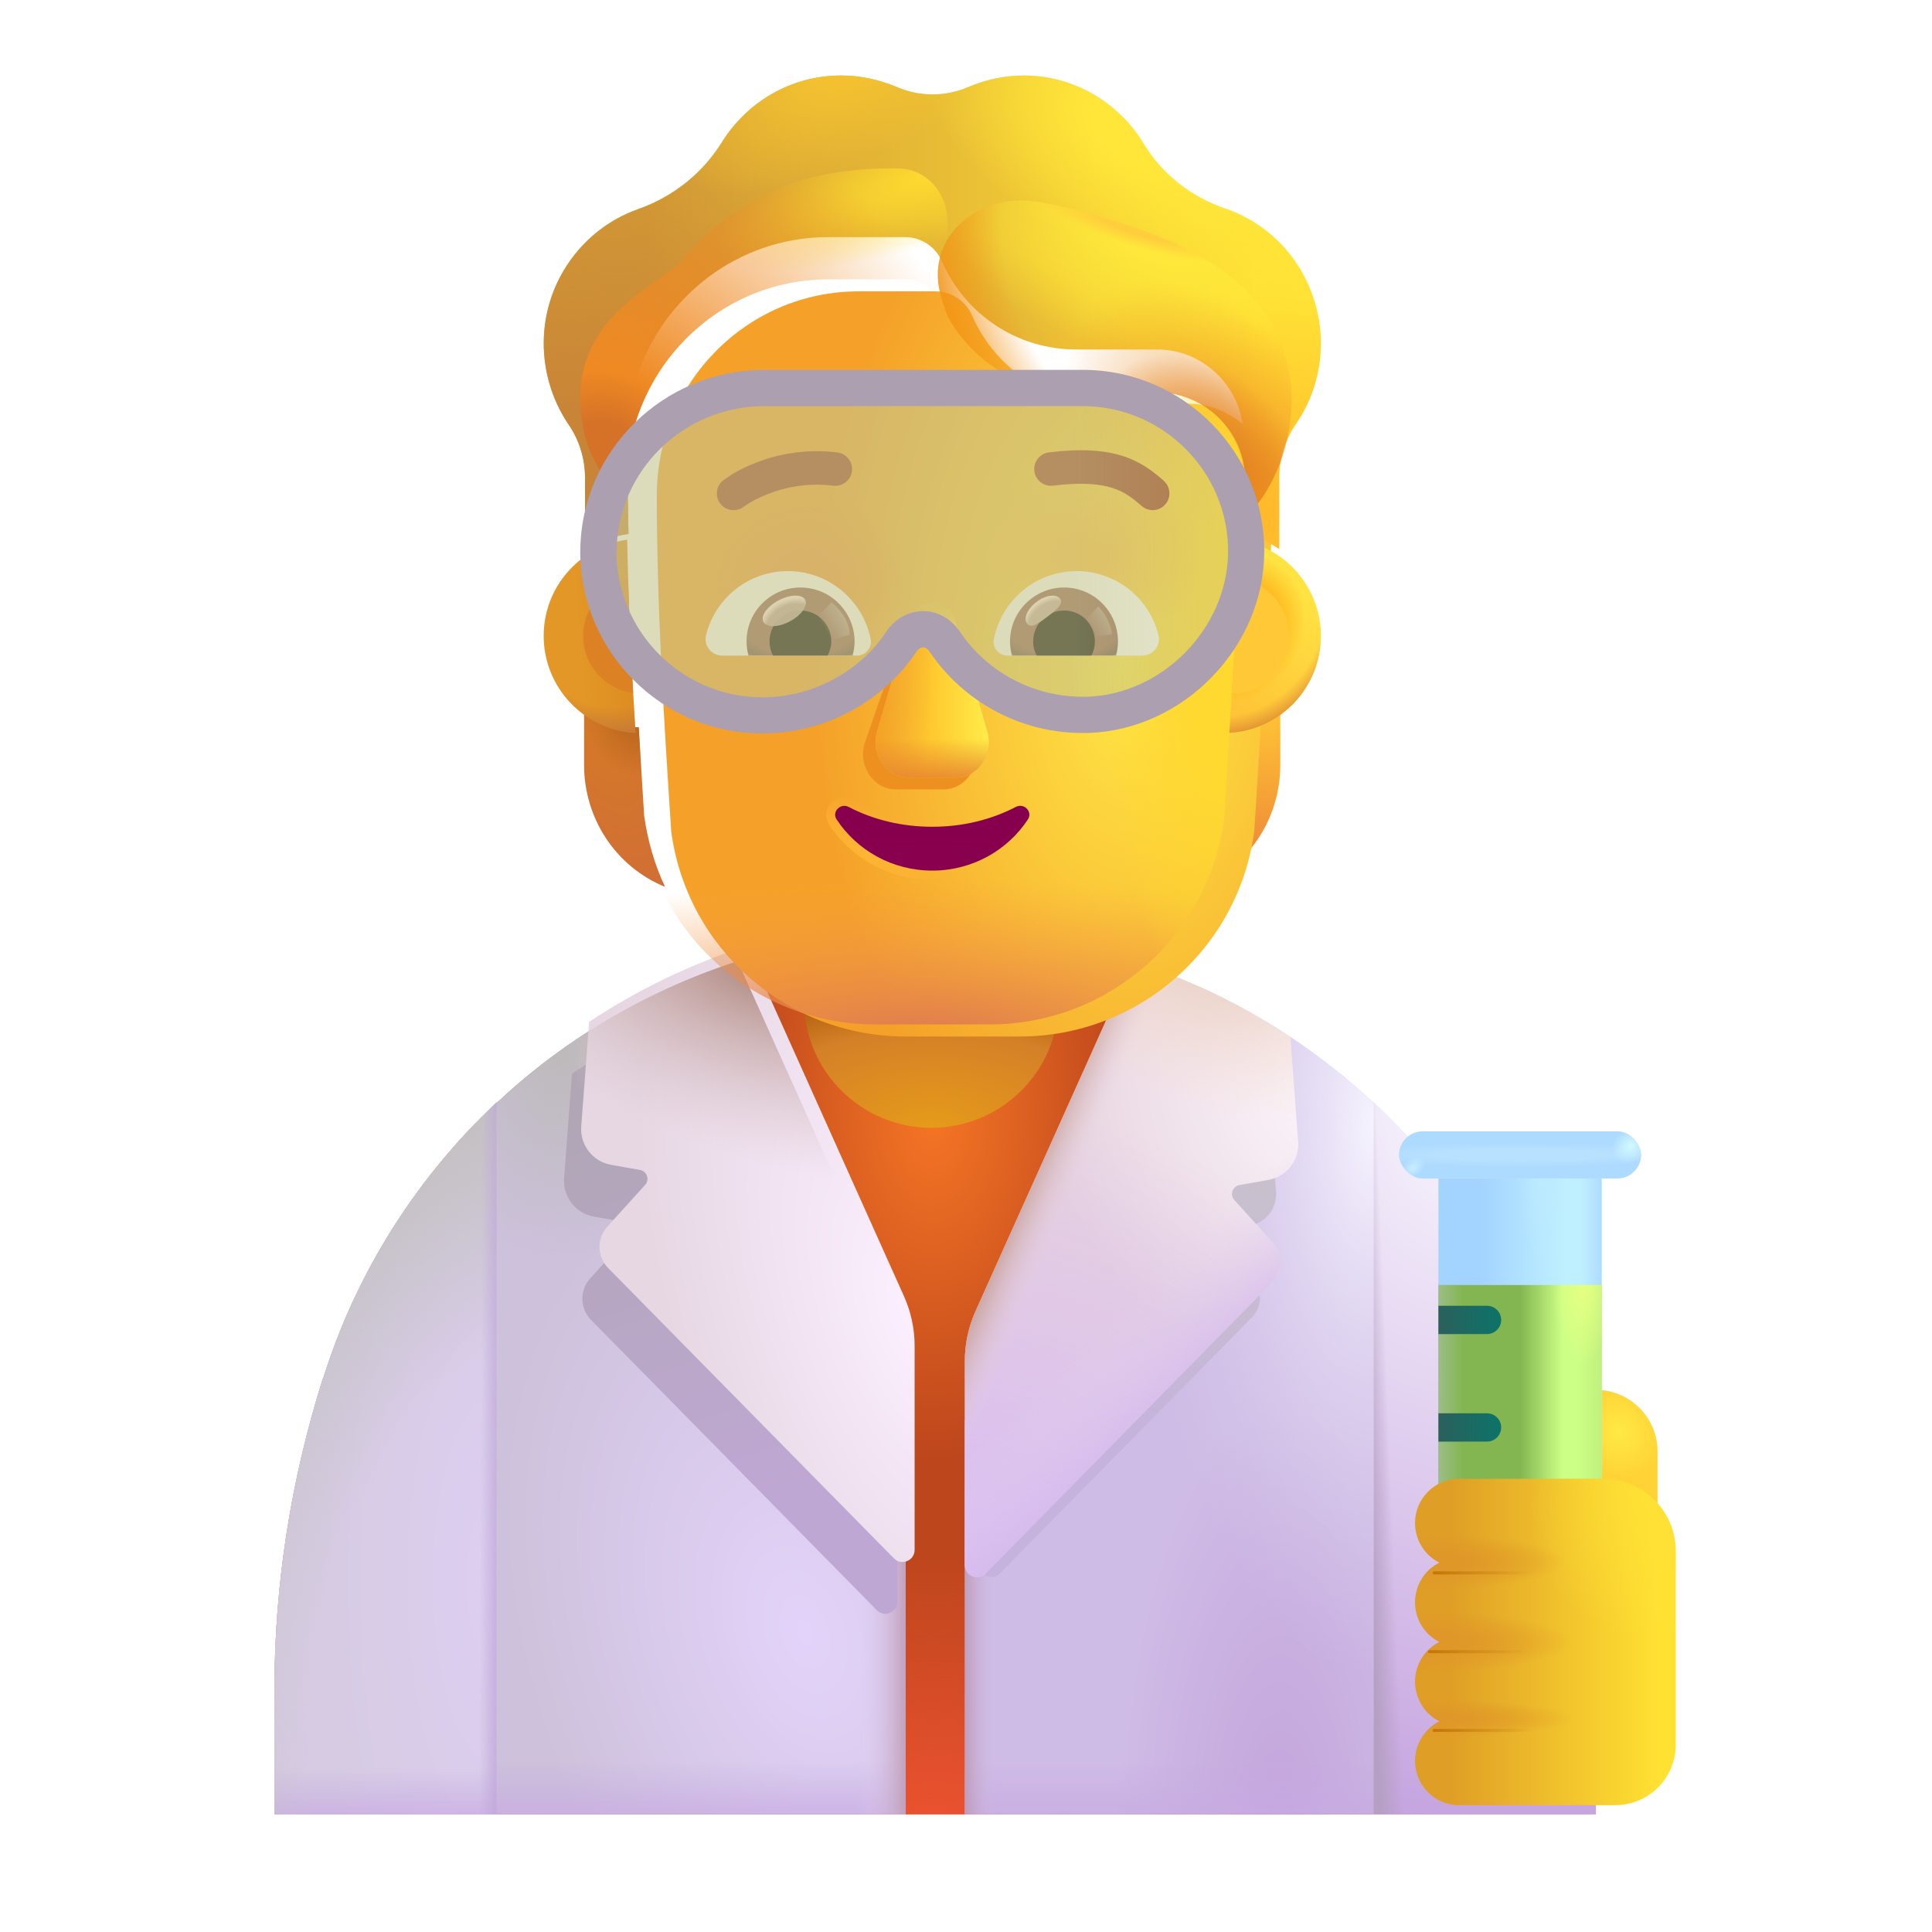 <svg fill="none" height="32" viewBox="0 0 32 32" width="32" xmlns="http://www.w3.org/2000/svg" xmlns:xlink="http://www.w3.org/1999/xlink"><filter id="a" color-interpolation-filters="sRGB" filterUnits="userSpaceOnUse" height="11.703" width="7.023" x="8.591" y="15.776"><feFlood flood-opacity="0" result="BackgroundImageFix"/><feBlend in="SourceGraphic" in2="BackgroundImageFix" mode="normal" result="shape"/><feGaussianBlur result="effect1_foregroundBlur_4002_2163" stdDeviation=".375"/></filter><filter id="b" color-interpolation-filters="sRGB" filterUnits="userSpaceOnUse" height="10.453" width="5.673" x="9.475" y="15.668"><feFlood flood-opacity="0" result="BackgroundImageFix"/><feBlend in="SourceGraphic" in2="BackgroundImageFix" mode="normal" result="shape"/><feColorMatrix in="SourceAlpha" result="hardAlpha" type="matrix" values="0 0 0 0 0 0 0 0 0 0 0 0 0 0 0 0 0 0 127 0"/><feOffset dx=".15" dy="-.25"/><feGaussianBlur stdDeviation=".5"/><feComposite in2="hardAlpha" k2="-1" k3="1" operator="arithmetic"/><feColorMatrix type="matrix" values="0 0 0 0 0.831 0 0 0 0 0.722 0 0 0 0 0.941 0 0 0 1 0"/><feBlend in2="shape" mode="normal" result="effect1_innerShadow_4002_2163"/></filter><filter id="c" color-interpolation-filters="sRGB" filterUnits="userSpaceOnUse" height="10.529" width="6.388" x="15.499" y="16.343"><feFlood flood-opacity="0" result="BackgroundImageFix"/><feBlend in="SourceGraphic" in2="BackgroundImageFix" mode="normal" result="shape"/><feGaussianBlur result="effect1_foregroundBlur_4002_2163" stdDeviation=".375"/></filter><filter id="d" color-interpolation-filters="sRGB" filterUnits="userSpaceOnUse" height="12.542" width="10.72" x="10.377" y="4.627"><feFlood flood-opacity="0" result="BackgroundImageFix"/><feBlend in="SourceGraphic" in2="BackgroundImageFix" mode="normal" result="shape"/><feColorMatrix in="SourceAlpha" result="hardAlpha" type="matrix" values="0 0 0 0 0 0 0 0 0 0 0 0 0 0 0 0 0 0 127 0"/><feOffset dx=".5"/><feGaussianBlur stdDeviation=".5"/><feComposite in2="hardAlpha" k2="-1" k3="1" operator="arithmetic"/><feColorMatrix type="matrix" values="0 0 0 0 0.824 0 0 0 0 0.624 0 0 0 0 0.314 0 0 0 1 0"/><feBlend in2="shape" mode="normal" result="effect1_innerShadow_4002_2163"/><feColorMatrix in="SourceAlpha" result="hardAlpha" type="matrix" values="0 0 0 0 0 0 0 0 0 0 0 0 0 0 0 0 0 0 127 0"/><feOffset dy=".2"/><feGaussianBlur stdDeviation=".375"/><feComposite in2="hardAlpha" k2="-1" k3="1" operator="arithmetic"/><feColorMatrix type="matrix" values="0 0 0 0 0.98 0 0 0 0 0.549 0 0 0 0 0.094 0 0 0 1 0"/><feBlend in2="effect1_innerShadow_4002_2163" mode="normal" result="effect2_innerShadow_4002_2163"/></filter><filter id="e" color-interpolation-filters="sRGB" filterUnits="userSpaceOnUse" height="4.9" width="3.877" x="13.295" y="9.175"><feFlood flood-opacity="0" result="BackgroundImageFix"/><feBlend in="SourceGraphic" in2="BackgroundImageFix" mode="normal" result="shape"/><feGaussianBlur result="effect1_foregroundBlur_4002_2163" stdDeviation=".5"/></filter><filter id="f" color-interpolation-filters="sRGB" filterUnits="userSpaceOnUse" height="3.1" width="2.077" x="14.402" y="9.879"><feFlood flood-opacity="0" result="BackgroundImageFix"/><feBlend in="SourceGraphic" in2="BackgroundImageFix" mode="normal" result="shape"/><feGaussianBlur result="effect1_foregroundBlur_4002_2163" stdDeviation=".05"/></filter><filter id="g" color-interpolation-filters="sRGB" filterUnits="userSpaceOnUse" height="1.573" width="3.718" x="13.581" y="13.098"><feFlood flood-opacity="0" result="BackgroundImageFix"/><feBlend in="SourceGraphic" in2="BackgroundImageFix" mode="normal" result="shape"/><feGaussianBlur result="effect1_foregroundBlur_4002_2163" stdDeviation=".05"/></filter><filter id="h" color-interpolation-filters="sRGB" filterUnits="userSpaceOnUse" height="8.357" width="12.873" x="9.004" y="1.45"><feFlood flood-opacity="0" result="BackgroundImageFix"/><feBlend in="SourceGraphic" in2="BackgroundImageFix" mode="normal" result="shape"/><feColorMatrix in="SourceAlpha" result="hardAlpha" type="matrix" values="0 0 0 0 0 0 0 0 0 0 0 0 0 0 0 0 0 0 127 0"/><feOffset dy="-.5"/><feGaussianBlur stdDeviation=".625"/><feComposite in2="hardAlpha" k2="-1" k3="1" operator="arithmetic"/><feColorMatrix type="matrix" values="0 0 0 0 0.945 0 0 0 0 0.51 0 0 0 0 0.063 0 0 0 1 0"/><feBlend in2="shape" mode="normal" result="effect1_innerShadow_4002_2163"/><feColorMatrix in="SourceAlpha" result="hardAlpha" type="matrix" values="0 0 0 0 0 0 0 0 0 0 0 0 0 0 0 0 0 0 127 0"/><feOffset dy="-.2"/><feGaussianBlur stdDeviation=".2"/><feComposite in2="hardAlpha" k2="-1" k3="1" operator="arithmetic"/><feColorMatrix type="matrix" values="0 0 0 0 0.863 0 0 0 0 0.486 0 0 0 0 0.047 0 0 0 1 0"/><feBlend in2="effect1_innerShadow_4002_2163" mode="normal" result="effect2_innerShadow_4002_2163"/></filter><filter id="i" color-interpolation-filters="sRGB" filterUnits="userSpaceOnUse" height="1.19" width="2.339" x="17.03" y="7.457"><feFlood flood-opacity="0" result="BackgroundImageFix"/><feBlend in="SourceGraphic" in2="BackgroundImageFix" mode="normal" result="shape"/><feColorMatrix in="SourceAlpha" result="hardAlpha" type="matrix" values="0 0 0 0 0 0 0 0 0 0 0 0 0 0 0 0 0 0 127 0"/><feOffset dx=".1" dy="-.2"/><feGaussianBlur stdDeviation=".125"/><feComposite in2="hardAlpha" k2="-1" k3="1" operator="arithmetic"/><feColorMatrix type="matrix" values="0 0 0 0 0.604 0 0 0 0 0.243 0 0 0 0 0.153 0 0 0 1 0"/><feBlend in2="shape" mode="normal" result="effect1_innerShadow_4002_2163"/></filter><filter id="j" color-interpolation-filters="sRGB" filterUnits="userSpaceOnUse" height="1.176" width="2.339" x="11.773" y="7.472"><feFlood flood-opacity="0" result="BackgroundImageFix"/><feBlend in="SourceGraphic" in2="BackgroundImageFix" mode="normal" result="shape"/><feColorMatrix in="SourceAlpha" result="hardAlpha" type="matrix" values="0 0 0 0 0 0 0 0 0 0 0 0 0 0 0 0 0 0 127 0"/><feOffset dx=".1" dy="-.2"/><feGaussianBlur stdDeviation=".125"/><feComposite in2="hardAlpha" k2="-1" k3="1" operator="arithmetic"/><feColorMatrix type="matrix" values="0 0 0 0 0.604 0 0 0 0 0.243 0 0 0 0 0.153 0 0 0 1 0"/><feBlend in2="shape" mode="normal" result="effect1_innerShadow_4002_2163"/></filter><filter id="k" color-interpolation-filters="sRGB" filterUnits="userSpaceOnUse" height="5.992" width="6.584" x="9.36" y="2.539"><feFlood flood-opacity="0" result="BackgroundImageFix"/><feBlend in="SourceGraphic" in2="BackgroundImageFix" mode="normal" result="shape"/><feGaussianBlur result="effect1_foregroundBlur_4002_2163" stdDeviation=".125"/></filter><filter id="l" color-interpolation-filters="sRGB" filterUnits="userSpaceOnUse" height="5.736" width="6.362" x="15.282" y="3.068"><feFlood flood-opacity="0" result="BackgroundImageFix"/><feBlend in="SourceGraphic" in2="BackgroundImageFix" mode="normal" result="shape"/><feGaussianBlur result="effect1_foregroundBlur_4002_2163" stdDeviation=".125"/></filter><filter id="m" color-interpolation-filters="sRGB" filterUnits="userSpaceOnUse" height=".696" width=".787" x="16.889" y="9.768"><feFlood flood-opacity="0" result="BackgroundImageFix"/><feBlend in="SourceGraphic" in2="BackgroundImageFix" mode="normal" result="shape"/><feGaussianBlur result="effect1_foregroundBlur_4002_2163" stdDeviation=".05"/></filter><filter id="n" color-interpolation-filters="sRGB" filterUnits="userSpaceOnUse" height=".913" width=".891" x="17.729" y="9.843"><feFlood flood-opacity="0" result="BackgroundImageFix"/><feBlend in="SourceGraphic" in2="BackgroundImageFix" mode="normal" result="shape"/><feGaussianBlur result="effect1_foregroundBlur_4002_2163" stdDeviation=".1"/></filter><filter id="o" color-interpolation-filters="sRGB" filterUnits="userSpaceOnUse" height="1.04" width=".986" x="13.286" y="9.779"><feFlood flood-opacity="0" result="BackgroundImageFix"/><feBlend in="SourceGraphic" in2="BackgroundImageFix" mode="normal" result="shape"/><feGaussianBlur result="effect1_foregroundBlur_4002_2163" stdDeviation=".1"/></filter><filter id="p" color-interpolation-filters="sRGB" filterUnits="userSpaceOnUse" height=".705" width=".913" x="12.531" y="9.76"><feFlood flood-opacity="0" result="BackgroundImageFix"/><feBlend in="SourceGraphic" in2="BackgroundImageFix" mode="normal" result="shape"/><feGaussianBlur result="effect1_foregroundBlur_4002_2163" stdDeviation=".05"/></filter><filter id="q" color-interpolation-filters="sRGB" filterUnits="userSpaceOnUse" height="2.379" width="1.329" x="9.408" y="9.35"><feFlood flood-opacity="0" result="BackgroundImageFix"/><feBlend in="SourceGraphic" in2="BackgroundImageFix" mode="normal" result="shape"/><feGaussianBlur result="effect1_foregroundBlur_4002_2163" stdDeviation=".125"/></filter><filter id="r" color-interpolation-filters="sRGB" filterUnits="userSpaceOnUse" height="2.403" width="1.447" x="20.152" y="9.334"><feFlood flood-opacity="0" result="BackgroundImageFix"/><feBlend in="SourceGraphic" in2="BackgroundImageFix" mode="normal" result="shape"/><feGaussianBlur result="effect1_foregroundBlur_4002_2163" stdDeviation=".125"/></filter><filter id="s" color-interpolation-filters="sRGB" filterUnits="userSpaceOnUse" height="6.324" width="11.479" x="9.611" y="6.026"><feFlood flood-opacity="0" result="BackgroundImageFix"/><feBlend in="SourceGraphic" in2="BackgroundImageFix" mode="normal" result="shape"/><feColorMatrix in="SourceAlpha" result="hardAlpha" type="matrix" values="0 0 0 0 0 0 0 0 0 0 0 0 0 0 0 0 0 0 127 0"/><feOffset dy="-.2"/><feGaussianBlur stdDeviation=".1"/><feComposite in2="hardAlpha" k2="-1" k3="1" operator="arithmetic"/><feColorMatrix type="matrix" values="0 0 0 0 0.62 0 0 0 0 0.529 0 0 0 0 0.6 0 0 0 1 0"/><feBlend in2="shape" mode="normal" result="effect1_innerShadow_4002_2163"/><feColorMatrix in="SourceAlpha" result="hardAlpha" type="matrix" values="0 0 0 0 0 0 0 0 0 0 0 0 0 0 0 0 0 0 127 0"/><feOffset dx="-.15" dy=".1"/><feGaussianBlur stdDeviation=".125"/><feComposite in2="hardAlpha" k2="-1" k3="1" operator="arithmetic"/><feColorMatrix type="matrix" values="0 0 0 0 0.788 0 0 0 0 0.761 0 0 0 0 0.804 0 0 0 1 0"/><feBlend in2="effect1_innerShadow_4002_2163" mode="normal" result="effect2_innerShadow_4002_2163"/></filter><filter id="t" color-interpolation-filters="sRGB" filterUnits="userSpaceOnUse" height=".781" width="4.008" x="23.173" y="18.738"><feFlood flood-opacity="0" result="BackgroundImageFix"/><feBlend in="SourceGraphic" in2="BackgroundImageFix" mode="normal" result="shape"/><feColorMatrix in="SourceAlpha" result="hardAlpha" type="matrix" values="0 0 0 0 0 0 0 0 0 0 0 0 0 0 0 0 0 0 127 0"/><feOffset/><feGaussianBlur stdDeviation=".125"/><feComposite in2="hardAlpha" k2="-1" k3="1" operator="arithmetic"/><feColorMatrix type="matrix" values="0 0 0 0 0.675 0 0 0 0 0.796 0 0 0 0 0.949 0 0 0 1 0"/><feBlend in2="shape" mode="normal" result="effect1_innerShadow_4002_2163"/></filter><filter id="u" color-interpolation-filters="sRGB" filterUnits="userSpaceOnUse" height="5.556" width="4.618" x="23.137" y="24.494"><feFlood flood-opacity="0" result="BackgroundImageFix"/><feBlend in="SourceGraphic" in2="BackgroundImageFix" mode="normal" result="shape"/><feColorMatrix in="SourceAlpha" result="hardAlpha" type="matrix" values="0 0 0 0 0 0 0 0 0 0 0 0 0 0 0 0 0 0 127 0"/><feOffset dx=".3" dy="-.15"/><feGaussianBlur stdDeviation=".3"/><feComposite in2="hardAlpha" k2="-1" k3="1" operator="arithmetic"/><feColorMatrix type="matrix" values="0 0 0 0 0.906 0 0 0 0 0.522 0 0 0 0 0.365 0 0 0 1 0"/><feBlend in2="shape" mode="normal" result="effect1_innerShadow_4002_2163"/></filter><filter id="v" color-interpolation-filters="sRGB" filterUnits="userSpaceOnUse" height=".25" width="2.047" x="23.629" y="25.927"><feFlood flood-opacity="0" result="BackgroundImageFix"/><feBlend in="SourceGraphic" in2="BackgroundImageFix" mode="normal" result="shape"/><feGaussianBlur result="effect1_foregroundBlur_4002_2163" stdDeviation=".05"/></filter><filter id="w" color-interpolation-filters="sRGB" filterUnits="userSpaceOnUse" height=".25" width="2.047" x="23.551" y="27.232"><feFlood flood-opacity="0" result="BackgroundImageFix"/><feBlend in="SourceGraphic" in2="BackgroundImageFix" mode="normal" result="shape"/><feGaussianBlur result="effect1_foregroundBlur_4002_2163" stdDeviation=".05"/></filter><filter id="x" color-interpolation-filters="sRGB" filterUnits="userSpaceOnUse" height=".25" width="2.047" x="23.629" y="28.536"><feFlood flood-opacity="0" result="BackgroundImageFix"/><feBlend in="SourceGraphic" in2="BackgroundImageFix" mode="normal" result="shape"/><feGaussianBlur result="effect1_foregroundBlur_4002_2163" stdDeviation=".05"/></filter><linearGradient id="y"><stop offset=".006" stop-color="#ccc"/><stop offset="1" stop-color="#e6e6e6"/></linearGradient><linearGradient id="z" gradientUnits="userSpaceOnUse" x1="8.23" x2="22.659" xlink:href="#y" y1="15.389" y2="15.389"/><linearGradient id="A" gradientUnits="userSpaceOnUse" x1="8.23" x2="22.659" xlink:href="#y" y1="15.358" y2="15.358"/><radialGradient id="B" cx="0" cy="0" gradientTransform="matrix(0 5.812 -3.3 0 15.446 18.378)" gradientUnits="userSpaceOnUse" r="1"><stop offset="0" stop-color="#f67625"/><stop offset="1" stop-color="#bd461c"/></radialGradient><radialGradient id="C" cx="0" cy="0" gradientTransform="matrix(0 -4.656 6.934 0 15.446 30.378)" gradientUnits="userSpaceOnUse" r="1"><stop offset="0" stop-color="#ee5231"/><stop offset="1" stop-color="#ee5231" stop-opacity="0"/></radialGradient><radialGradient id="D" cx="0" cy="0" gradientTransform="matrix(-4.437 1.469 -2.382 -7.196 13.333 27.034)" gradientUnits="userSpaceOnUse" r="1"><stop offset="0" stop-color="#e3d3fa"/><stop offset="1" stop-color="#cdc1db"/></radialGradient><linearGradient id="E"><stop offset="0" stop-color="#c7aae2"/><stop offset="1" stop-color="#c7aae2" stop-opacity="0"/></linearGradient><linearGradient id="F" gradientUnits="userSpaceOnUse" x1="11.239" x2="11.239" xlink:href="#E" y1="30.472" y2="29.159"/><linearGradient id="G" gradientUnits="userSpaceOnUse" x1="15.177" x2="14.208" y1="29.159" y2="29.159"><stop offset=".129" stop-color="#be9bb3"/><stop offset="1" stop-color="#e2d2f8" stop-opacity="0"/></linearGradient><radialGradient id="H" cx="0" cy="0" gradientTransform="matrix(0 3.375 -2.574 0 9.302 17.472)" gradientUnits="userSpaceOnUse" r="1"><stop offset="0" stop-color="#bdbabb"/><stop offset="1" stop-color="#bdbabb" stop-opacity="0"/></radialGradient><radialGradient id="I" cx="0" cy="0" gradientTransform="matrix(0 -7.151 2.718 0 21.206 30.347)" gradientUnits="userSpaceOnUse" r="1"><stop offset="0" stop-color="#c3a5dc"/><stop offset="1" stop-color="#cfbce6"/></radialGradient><radialGradient id="J" cx="0" cy="0" gradientTransform="matrix(0 9.156 -3.938 0 22.771 18.597)" gradientUnits="userSpaceOnUse" r="1"><stop offset="0" stop-color="#f6f4ff"/><stop offset="1" stop-color="#d7ccea" stop-opacity="0"/></radialGradient><linearGradient id="K" gradientUnits="userSpaceOnUse" x1="19.74" x2="19.74" xlink:href="#E" y1="30.472" y2="29.159"/><linearGradient id="L" gradientUnits="userSpaceOnUse" x1="15.802" x2="16.505" y1="28.034" y2="28.034"><stop offset="0" stop-color="#b28598"/><stop offset="1" stop-color="#d1bee7" stop-opacity="0"/></linearGradient><linearGradient id="M" gradientUnits="userSpaceOnUse" x1="10.677" x2="12.896" y1="18.003" y2="24.691"><stop offset="0" stop-color="#b0a6b5"/><stop offset="1" stop-color="#bfa7d3"/></linearGradient><radialGradient id="N" cx="0" cy="0" gradientTransform="matrix(-3.728 1.313 -2.697 -7.66 14.999 21.972)" gradientUnits="userSpaceOnUse" r="1"><stop offset="0" stop-color="#fcefff"/><stop offset="1" stop-color="#e6d7e3"/></radialGradient><linearGradient id="O" gradientUnits="userSpaceOnUse" x1="20.45" x2="18.099" y1="19.032" y2="23.733"><stop offset="0" stop-color="#c8c2cc"/><stop offset="1" stop-color="#c5b2dd"/></linearGradient><radialGradient id="P" cx="0" cy="0" gradientTransform="matrix(-3.748 3.719 -3.748 -3.777 22.49 17.753)" gradientUnits="userSpaceOnUse" r="1"><stop offset="0" stop-color="#fffbff"/><stop offset="1" stop-color="#e6d2de"/></radialGradient><radialGradient id="Q" cx="0" cy="0" gradientTransform="matrix(3.625 -7.469 10.07 4.887 16.74 26.284)" gradientUnits="userSpaceOnUse" r="1"><stop offset="0" stop-color="#d8bbf3"/><stop offset=".93" stop-color="#d8bbf3" stop-opacity="0"/></radialGradient><radialGradient id="R" cx="0" cy="0" gradientTransform="matrix(-.734 2.187 -3.935 -1.321 19.943 16.05)" gradientUnits="userSpaceOnUse" r="1"><stop offset=".073" stop-color="#ebd4c9"/><stop offset="1" stop-color="#f7ddd3" stop-opacity="0"/></radialGradient><linearGradient id="S" gradientUnits="userSpaceOnUse" x1="18.958" x2="17.552" y1="24.159" y2="22.659"><stop offset="0" stop-color="#d2b4ed"/><stop offset="1" stop-color="#e2d2ee" stop-opacity="0"/></linearGradient><linearGradient id="T" gradientUnits="userSpaceOnUse" x1="17.146" x2="17.974" y1="18.941" y2="19.284"><stop offset=".081" stop-color="#c79f97"/><stop offset="1" stop-color="#e7d3df" stop-opacity="0"/></linearGradient><radialGradient id="U" cx="0" cy="0" gradientTransform="matrix(-2.958 0 0 -8.599 8.226 26.174)" gradientUnits="userSpaceOnUse" r="1"><stop offset="0" stop-color="#ddcef1"/><stop offset="1" stop-color="#d6cbe2"/></radialGradient><linearGradient id="V" gradientUnits="userSpaceOnUse" x1="6.567" x2="6.567" xlink:href="#E" y1="30.414" y2="29.281"/><radialGradient id="W" cx="0" cy="0" gradientTransform="matrix(-7.517 0 0 -10.82 10.005 29.03)" gradientUnits="userSpaceOnUse" r="1"><stop offset=".656" stop-color="#c4c1c3" stop-opacity="0"/><stop offset="1" stop-color="#c4c1c3"/></radialGradient><linearGradient id="X" gradientUnits="userSpaceOnUse" x1="8.38" x2="7.935" y1="29.448" y2="29.446"><stop offset=".175" stop-color="#bfa6da"/><stop offset="1" stop-color="#c0a9d9" stop-opacity="0"/></linearGradient><radialGradient id="Y" cx="0" cy="0" gradientTransform="matrix(-1 2.844 -6.161 -2.167 12.552 16.128)" gradientUnits="userSpaceOnUse" r="1"><stop offset=".058" stop-color="#b7938b"/><stop offset="1" stop-color="#d8c4c9" stop-opacity="0"/></radialGradient><radialGradient id="Z" cx="0" cy="0" gradientTransform="matrix(.416 12.109 -8.525 .293 24.177 17.941)" gradientUnits="userSpaceOnUse" r="1"><stop offset="0" stop-color="#faf8fe"/><stop offset="1" stop-color="#c6a5e0"/></radialGradient><linearGradient id="aa" gradientUnits="userSpaceOnUse" x1="22.753" x2="23.162" y1="27.722" y2="27.706"><stop offset="0" stop-color="#b59fc2"/><stop offset="1" stop-color="#b59fc2" stop-opacity="0"/></linearGradient><radialGradient id="ab" cx="0" cy="0" gradientTransform="matrix(0 -2.598 5.098 0 15.426 18.68)" gradientUnits="userSpaceOnUse" r="1"><stop offset="0" stop-color="#e69b19"/><stop offset=".621" stop-color="#d48028"/><stop offset="1" stop-color="#a15002"/></radialGradient><radialGradient id="ac" cx="0" cy="0" gradientTransform="matrix(-.492 .562 -.599 -.524 26.805 23.714)" gradientUnits="userSpaceOnUse" r="1"><stop offset="0" stop-color="#ffe945"/><stop offset="1" stop-color="#ffe945" stop-opacity="0"/></radialGradient><radialGradient id="ad" cx="0" cy="0" gradientTransform="matrix(-.872 3.728 -4.429 -1.036 20.989 11.739)" gradientUnits="userSpaceOnUse" r="1"><stop offset=".043" stop-color="#ffc135"/><stop offset="1" stop-color="#e26839"/></radialGradient><radialGradient id="ae" cx="0" cy="0" gradientTransform="matrix(.293 .402 -.342 .249 20.243 12.007)" gradientUnits="userSpaceOnUse" r="1"><stop offset="0" stop-color="#e18c2a"/><stop offset="1" stop-color="#e18c2a" stop-opacity="0"/></radialGradient><radialGradient id="af" cx="0" cy="0" gradientTransform="matrix(1.333 3.923 -1.783 .606 9.893 11.856)" gradientUnits="userSpaceOnUse" r="1"><stop offset="0" stop-color="#d57a26"/><stop offset="1" stop-color="#d06a3c"/></radialGradient><radialGradient id="ag" cx="0" cy="0" gradientTransform="matrix(.318 .997 -.875 .279 10.555 11.848)" gradientUnits="userSpaceOnUse" r="1"><stop offset=".263" stop-color="#be691e"/><stop offset=".977" stop-color="#be691e" stop-opacity="0"/></radialGradient><radialGradient id="ah" cx="0" cy="0" gradientTransform="matrix(-5.228 0 0 -9.248 18.248 10.797)" gradientUnits="userSpaceOnUse" r="1"><stop offset="0" stop-color="#ffe846"/><stop offset="1" stop-color="#f5a129"/></radialGradient><radialGradient id="ai" cx="0" cy="0" gradientTransform="matrix(0 -2.57 9.998 0 15.247 17.133)" gradientUnits="userSpaceOnUse" r="1"><stop offset=".082" stop-color="#e2814c"/><stop offset="1" stop-color="#f89e42" stop-opacity="0"/></radialGradient><radialGradient id="aj" cx="0" cy="0" gradientTransform="matrix(-.403 6.102 -2.243 -.148 20.598 10.566)" gradientUnits="userSpaceOnUse" r="1"><stop offset=".39" stop-color="#ffd930"/><stop offset="1" stop-color="#ffd930" stop-opacity="0"/></radialGradient><radialGradient id="ak" cx="0" cy="0" gradientTransform="matrix(0 -1.414 1.702 0 13.349 9.617)" gradientUnits="userSpaceOnUse" r="1"><stop offset=".276" stop-color="#f59632"/><stop offset="1" stop-color="#f59632" stop-opacity="0"/></radialGradient><radialGradient id="al" cx="0" cy="0" gradientTransform="matrix(0 -1.535 1.991 0 17.929 9.206)" gradientUnits="userSpaceOnUse" r="1"><stop offset=".178" stop-color="#ffbe3a"/><stop offset="1" stop-color="#ffbe3a" stop-opacity="0"/></radialGradient><linearGradient id="am" gradientUnits="userSpaceOnUse" x1="15.441" x2="16.296" y1="11.828" y2="11.828"><stop offset="0" stop-color="#ffc92f"/><stop offset="1" stop-color="#ffea47"/></linearGradient><linearGradient id="an" gradientUnits="userSpaceOnUse" x1="14.368" x2="15.442" y1="11.673" y2="11.732"><stop offset="0" stop-color="#f49f22"/><stop offset="1" stop-color="#e88830" stop-opacity="0"/><stop offset="1" stop-color="#f49f22" stop-opacity="0"/></linearGradient><linearGradient id="ao" gradientUnits="userSpaceOnUse" x1="15.441" x2="15.441" y1="12.227" y2="13.079"><stop offset="0" stop-color="#e88830" stop-opacity="0"/><stop offset=".845" stop-color="#e88830"/></linearGradient><linearGradient id="ap" gradientUnits="userSpaceOnUse" x1="15.441" x2="15.441" y1="9.979" y2="10.399"><stop offset="0" stop-color="#fac137"/><stop offset="1" stop-color="#fac137" stop-opacity="0"/></linearGradient><radialGradient id="aq" cx="0" cy="0" gradientTransform="matrix(.347 -.619 1.803 1.01 14.314 14.086)" gradientUnits="userSpaceOnUse" r="1"><stop offset="0" stop-color="#ffb534"/><stop offset="1" stop-color="#ffb534" stop-opacity="0"/></radialGradient><radialGradient id="ar" cx="0" cy="0" gradientTransform="matrix(0 -.721 2.9 0 15.441 14.337)" gradientUnits="userSpaceOnUse" r="1"><stop offset="0" stop-color="#89014e"/><stop offset="1" stop-color="#87004d"/></radialGradient><linearGradient id="as" gradientUnits="userSpaceOnUse" x1="20.804" x2="10.681" y1="5.135" y2="5.135"><stop offset="0" stop-color="#ffe235"/><stop offset="1" stop-color="#d29935"/></linearGradient><radialGradient id="at" cx="0" cy="0" gradientTransform="matrix(0 -5.719 10.133 0 10.211 9.216)" gradientUnits="userSpaceOnUse" r="1"><stop offset=".315" stop-color="#c98537"/><stop offset="1" stop-color="#c98537" stop-opacity="0"/></radialGradient><radialGradient id="au" cx="0" cy="0" gradientTransform="matrix(0 -3.633 6.436 0 20.302 9.216)" gradientUnits="userSpaceOnUse" r="1"><stop offset="0" stop-color="#ffb52a"/><stop offset="1" stop-color="#ffb52a" stop-opacity="0"/></radialGradient><radialGradient id="av" cx="0" cy="0" gradientTransform="matrix(-4.107 -1.441 .767 -2.187 19.547 2.939)" gradientUnits="userSpaceOnUse" r="1"><stop offset=".347" stop-color="#ffe639"/><stop offset="1" stop-color="#ffe639" stop-opacity="0"/></radialGradient><radialGradient id="aw" cx="0" cy="0" gradientTransform="matrix(.905 1.475 -3.415 2.096 14.536 1.347)" gradientUnits="userSpaceOnUse" r="1"><stop offset=".287" stop-color="#f3c130"/><stop offset="1" stop-color="#f3c130" stop-opacity="0"/></radialGradient><radialGradient id="ax" cx="0" cy="0" gradientTransform="matrix(-3.807 1.374 -.382 -1.06 15.694 2.789)" gradientUnits="userSpaceOnUse" r="1"><stop offset="0" stop-color="#ffdd30"/><stop offset="1" stop-color="#ffdc2b" stop-opacity="0"/></radialGradient><radialGradient id="ay" cx="0" cy="0" gradientTransform="matrix(3.218 -5.095 5.645 3.565 10.01 7.548)" gradientUnits="userSpaceOnUse" r="1"><stop offset=".093" stop-color="#d67227"/><stop offset=".233" stop-color="#ef8a23"/><stop offset="1" stop-color="#ef8a23" stop-opacity="0"/></radialGradient><radialGradient id="az" cx="0" cy="0" gradientTransform="matrix(3.386 .801 -.448 1.894 19.061 3.949)" gradientUnits="userSpaceOnUse" r="1"><stop offset="0" stop-color="#ffeb3b"/><stop offset="1" stop-color="#ffeb3b" stop-opacity="0"/></radialGradient><radialGradient id="aA" cx="0" cy="0" gradientTransform="matrix(-2.149 -3.704 2.066 -1.198 20.57 8.554)" gradientUnits="userSpaceOnUse" r="1"><stop offset="0" stop-color="#eb8f29"/><stop offset="1" stop-color="#eb8f29" stop-opacity="0"/></radialGradient><radialGradient id="aB" cx="0" cy="0" gradientTransform="matrix(-1.307 -2.202 1.577 -.936 19.95 8.254)" gradientUnits="userSpaceOnUse" r="1"><stop offset=".394" stop-color="#e48421"/><stop offset="1" stop-color="#e48421" stop-opacity="0"/></radialGradient><radialGradient id="aC" cx="0" cy="0" gradientTransform="matrix(-4.798 1.151 -1.244 -5.187 20.235 3.833)" gradientUnits="userSpaceOnUse" r="1"><stop offset=".735" stop-color="#f29415" stop-opacity="0"/><stop offset="1" stop-color="#f29415"/></radialGradient><radialGradient id="aD" cx="0" cy="0" gradientTransform="matrix(-.117 .384 -1.754 -.536 18.894 3.707)" gradientUnits="userSpaceOnUse" r="1"><stop offset=".461" stop-color="#ffce3c"/><stop offset="1" stop-color="#ffce3c" stop-opacity="0"/></radialGradient><linearGradient id="aE"><stop offset=".802" stop-color="#925c51"/><stop offset="1" stop-color="#694b43"/><stop offset="1" stop-color="#804d49"/><stop offset="1" stop-color="#85534d"/></linearGradient><radialGradient id="aF" cx="0" cy="0" gradientTransform="matrix(0 .811 -1.29 0 17.623 10.208)" gradientUnits="userSpaceOnUse" r="1" xlink:href="#aE"/><linearGradient id="aG"><stop offset=".766" stop-color="#ffe6e2" stop-opacity="0"/><stop offset=".966" stop-color="#ffe6e2"/></linearGradient><radialGradient id="aH" cx="0" cy="0" gradientTransform="matrix(-.232 -.299 .411 -.319 17.395 10.292)" gradientUnits="userSpaceOnUse" r="1" xlink:href="#aG"/><linearGradient id="aI"><stop offset="0" stop-color="#b4948d"/><stop offset="1" stop-color="#b4948d" stop-opacity="0"/></linearGradient><linearGradient id="aJ" gradientUnits="userSpaceOnUse" x1="18.401" x2="18.087" xlink:href="#aI" y1="10.262" y2="10.455"/><radialGradient id="aK" cx="0" cy="0" gradientTransform="matrix(0 .811 -1.291 0 13.258 10.208)" gradientUnits="userSpaceOnUse" r="1" xlink:href="#aE"/><linearGradient id="aL" gradientUnits="userSpaceOnUse" x1="14.002" x2="13.689" xlink:href="#aI" y1="10.262" y2="10.455"/><radialGradient id="aM" cx="0" cy="0" gradientTransform="matrix(-.008 -.494 .594 -.009 12.972 10.427)" gradientUnits="userSpaceOnUse" r="1" xlink:href="#aG"/><linearGradient id="aN" gradientUnits="userSpaceOnUse" x1="21.877" x2="20.67" y1="9.962" y2="12.138"><stop offset="0" stop-color="#ffe343"/><stop offset="1" stop-color="#ffc136"/></linearGradient><radialGradient id="aO" cx="0" cy="0" gradientTransform="matrix(.629 2.243 -2.14 .6 20.058 9.895)" gradientUnits="userSpaceOnUse" r="1"><stop offset=".856" stop-color="#e1943d" stop-opacity="0"/><stop offset="1" stop-color="#e08f2e"/></radialGradient><radialGradient id="aP" cx="0" cy="0" gradientTransform="matrix(.788 -1.081 .906 .66 20.419 10.44)" gradientUnits="userSpaceOnUse" r="1"><stop offset=".664" stop-color="#ffbd22"/><stop offset="1" stop-color="#ffbd22" stop-opacity="0"/></radialGradient><linearGradient id="aQ" gradientUnits="userSpaceOnUse" x1="9.591" x2="11.049" y1="10.666" y2="10.539"><stop offset="0" stop-color="#e39726"/><stop offset="1" stop-color="#d9851d"/></linearGradient><radialGradient id="aR" cx="0" cy="0" gradientTransform="matrix(-.413 2.076 -2.041 -.406 10.178 10.063)" gradientUnits="userSpaceOnUse" r="1"><stop offset=".775" stop-color="#c77937" stop-opacity="0"/><stop offset="1" stop-color="#c77937"/></radialGradient><linearGradient id="aS" gradientUnits="userSpaceOnUse" x1="10.917" x2="22.177" y1="9.789" y2="9.789"><stop offset=".609" stop-color="#c4c58e"/><stop offset="1" stop-color="#c4c58e" stop-opacity=".5"/></linearGradient><linearGradient id="aT" gradientUnits="userSpaceOnUse" x1="23.825" x2="26.529" y1="20.909" y2="20.909"><stop offset=".253" stop-color="#a3d3ff"/><stop offset=".773" stop-color="#bff0ff"/></linearGradient><linearGradient id="aU" gradientUnits="userSpaceOnUse" x1="26.529" x2="26.18" y1="20.894" y2="20.894"><stop offset="0" stop-color="#aedcff"/><stop offset="1" stop-color="#aedcff" stop-opacity="0"/></linearGradient><radialGradient id="aV" cx="0" cy="0" gradientTransform="matrix(0 1.547 -.394 0 25.571 19.441)" gradientUnits="userSpaceOnUse" r="1"><stop offset="0" stop-color="#bcebff"/><stop offset="1" stop-color="#bcebff" stop-opacity="0"/></radialGradient><radialGradient id="aW" cx="0" cy="0" gradientTransform="matrix(-2.918 0 0 -.207 25.177 19.128)" gradientUnits="userSpaceOnUse" r="1"><stop offset=".496" stop-color="#b8e0ff"/><stop offset="1" stop-color="#b8e0ff" stop-opacity="0"/></radialGradient><radialGradient id="aX" cx="0" cy="0" gradientTransform="matrix(-.285 .148 -.126 -.242 27.005 18.98)" gradientUnits="userSpaceOnUse" r="1"><stop offset="0" stop-color="#d3faff"/><stop offset="1" stop-color="#d3faff" stop-opacity="0"/></radialGradient><radialGradient id="aY" cx="0" cy="0" gradientTransform="matrix(-.18 .133 -.088 -.119 23.407 19.339)" gradientUnits="userSpaceOnUse" r="1"><stop offset="0" stop-color="#caedff"/><stop offset="1" stop-color="#caedff" stop-opacity="0"/></radialGradient><linearGradient id="aZ" gradientUnits="userSpaceOnUse" x1="26.529" x2="25.177" y1="23.222" y2="23.222"><stop offset=".477" stop-color="#ccff86"/><stop offset="1" stop-color="#83b651"/></linearGradient><linearGradient id="a0" gradientUnits="userSpaceOnUse" x1="26.529" x2="26.129" y1="23.37" y2="23.37"><stop offset="0" stop-color="#c0f07e"/><stop offset="1" stop-color="#c0f07e" stop-opacity="0"/></linearGradient><linearGradient id="a1" gradientUnits="userSpaceOnUse" x1="23.696" x2="24.227" y1="23.37" y2="23.37"><stop offset="0" stop-color="#a4c098"/><stop offset="1" stop-color="#a4c098" stop-opacity="0"/></linearGradient><radialGradient id="a2" cx="0" cy="0" gradientTransform="matrix(0 1.344 -.516 0 26.227 21.284)" gradientUnits="userSpaceOnUse" r="1"><stop offset="0" stop-color="#e6ff81"/><stop offset="1" stop-color="#e6ff81" stop-opacity="0"/></radialGradient><linearGradient id="a3"><stop offset="0" stop-color="#0e7268"/><stop offset="1" stop-color="#29615d"/></linearGradient><linearGradient id="a4" gradientUnits="userSpaceOnUse" x1="24.782" x2="23.892" xlink:href="#a3" y1="21.863" y2="21.863"/><linearGradient id="a5" gradientUnits="userSpaceOnUse" x1="24.782" x2="23.892" xlink:href="#a3" y1="23.644" y2="23.644"/><linearGradient id="a6" gradientUnits="userSpaceOnUse" x1="27.165" x2="23.137" y1="28.112" y2="28.112"><stop offset="0" stop-color="#ffe132"/><stop offset=".861" stop-color="#df9e26"/></linearGradient><radialGradient id="a7" cx="0" cy="0" gradientTransform="matrix(-1.446 2.391 -1.978 -1.196 27.454 24.644)" gradientUnits="userSpaceOnUse" r="1"><stop offset="0" stop-color="#ffe136"/><stop offset="1" stop-color="#ffe136" stop-opacity="0"/></radialGradient><linearGradient id="a8"><stop offset=".248" stop-color="#df9728"/><stop offset="1" stop-color="#df9728" stop-opacity="0"/></linearGradient><radialGradient id="a9" cx="0" cy="0" gradientTransform="matrix(2.312 0 0 .466 23.323 26.02)" gradientUnits="userSpaceOnUse" r="1" xlink:href="#a8"/><radialGradient id="ba" cx="0" cy="0" gradientTransform="matrix(2.592 0 0 .523 23.137 27.347)" gradientUnits="userSpaceOnUse" r="1" xlink:href="#a8"/><radialGradient id="bb" cx="0" cy="0" gradientTransform="matrix(2.719 0 0 .328 23.041 28.613)" gradientUnits="userSpaceOnUse" r="1" xlink:href="#a8"/><linearGradient id="bc"><stop offset="0" stop-color="#c88714" stop-opacity="0"/><stop offset="1" stop-color="#c07200"/></linearGradient><linearGradient id="bd" gradientUnits="userSpaceOnUse" x1="25.434" x2="23.599" xlink:href="#bc" y1="26.052" y2="26.052"/><linearGradient id="be" gradientUnits="userSpaceOnUse" x1="25.356" x2="23.52" xlink:href="#bc" y1="27.357" y2="27.357"/><linearGradient id="bf" gradientUnits="userSpaceOnUse" x1="25.434" x2="23.599" xlink:href="#bc" y1="28.661" y2="28.661"/><path d="m15.796 15.36c.25.01.51.03.77.05-.25-.02-.51-.04-.77-.05z" fill="url(#z)"/><path d="m15.466 15.36c-.01 0-.02 0-.04 0 .1 0 .19 0 .3.01-.09-.01-.18-.01-.26-.01z" fill="url(#A)"/><path d="m15.466 15.41c-2.75 0-5.32 1.06-7.23 2.85v.014l-.01-.014c-1.29 1.21-2.3 2.76-2.86 4.53l-.03.08c-.52 1.66-.79 3.38-.79 5.11v2.07h21.79l.01-2.03c.01-1.76-.25-3.51-.77-5.18-.57-1.81-1.59-3.38-2.91-4.61-1.92-1.77-4.47-2.82-7.2-2.82z" fill="url(#B)"/><path d="m15.466 15.41c-2.75 0-5.32 1.06-7.23 2.85v.014l-.01-.014c-1.29 1.21-2.3 2.76-2.86 4.53l-.03.08c-.52 1.66-.79 3.38-.79 5.11v2.07h21.79l.01-2.03c.01-1.76-.25-3.51-.77-5.18-.57-1.81-1.59-3.38-2.91-4.61-1.92-1.77-4.47-2.82-7.2-2.82z" fill="url(#C)"/><path d="m11.114 16.343c-1.061.477-2.034 1.126-2.878 1.917v.014l-.01-.014c-1.29 1.21-2.3 2.76-2.86 4.53l-.03.08c-.52 1.66-.79 3.38-.79 5.11v2.07h10.453v-6.519z" fill="url(#D)"/><path d="m11.114 16.343c-1.061.477-2.034 1.126-2.878 1.917v.014l-.01-.014c-1.29 1.21-2.3 2.76-2.86 4.53l-.03.08c-.52 1.66-.79 3.38-.79 5.11v2.07h10.453v-6.519z" fill="url(#F)"/><path d="m11.114 16.343c-1.061.477-2.034 1.126-2.878 1.917v.014l-.01-.014c-1.29 1.21-2.3 2.76-2.86 4.53l-.03.08c-.52 1.66-.79 3.38-.79 5.11v2.07h10.453v-6.519z" fill="url(#G)"/><path d="m11.114 16.343c-1.061.477-2.034 1.126-2.878 1.917v.014l-.01-.014c-1.29 1.21-2.3 2.76-2.86 4.53l-.03.08c-.52 1.66-.79 3.38-.79 5.11v2.07h10.453v-6.519z" fill="url(#H)"/><path d="m19.865 16.343c1.061.477 2.034 1.126 2.878 1.917v.014l.01-.014c1.29 1.21 2.3 2.76 2.86 4.53l.03.08c.52 1.66.79 3.38.79 5.11v2.07h-10.453v-6.519z" fill="url(#I)"/><path d="m19.865 16.343c1.061.477 2.034 1.126 2.878 1.917v.014l.01-.014c1.29 1.21 2.3 2.76 2.86 4.53l.03.08c.52 1.66.79 3.38.79 5.11v2.07h-10.453v-6.519z" fill="url(#J)"/><path d="m19.865 16.343c1.061.477 2.034 1.126 2.878 1.917v.014l.01-.014c1.29 1.21 2.3 2.76 2.86 4.53l.03.08c.52 1.66.79 3.38.79 5.11v2.07h-10.453v-6.519z" fill="url(#K)"/><path d="m19.865 16.343c1.061.477 2.034 1.126 2.878 1.917v.014l.01-.014c1.29 1.21 2.3 2.76 2.86 4.53l.03.08c.52 1.66.79 3.38.79 5.11v2.07h-10.453v-6.519z" fill="url(#L)"/><g filter="url(#a)"><path d="m9.474 17.782-.131 1.733c-.023.307.19.582.494.636l.479.085c.116.021.164.161.085.248l-.626.691c-.178.196-.172.497.014.686l4.733 4.808c.126.128.343.039.343-.14v-3.38c0-.282-.06-.562-.175-.819l-2.606-5.803c-.929.299-1.807.723-2.61 1.256z" fill="url(#M)"/></g><g filter="url(#b)"><path d="m9.608 17.174-.131 1.733c-.023.307.19.582.494.636l.479.085c.116.021.164.161.085.248l-.626.691c-.178.196-.172.497.014.686l4.733 4.808c.126.128.343.039.343-.14v-3.38c0-.282-.06-.561-.175-.819l-2.606-5.803c-.929.299-1.807.723-2.61 1.256z" fill="url(#N)"/></g><g filter="url(#c)"><path d="m21.019 18.204.116 1.534c.021.272-.168.515-.437.563l-.424.075c-.103.018-.145.142-.075.22l.554.612c.157.174.152.44-.013.607l-4.188 4.254c-.111.113-.303.034-.303-.124v-2.991c0-.25.053-.497.155-.725l2.306-5.136c.822.264 1.599.64 2.309 1.111z" fill="url(#O)"/></g><path d="m21.371 17.174.131 1.733c.023.307-.19.582-.494.636l-.479.085c-.116.021-.164.161-.085.248l.626.691c.178.196.172.497-.014.686l-4.732 4.808c-.126.128-.343.039-.343-.14v-3.38c0-.282.06-.561.175-.819l2.606-5.803c.929.299 1.807.723 2.61 1.256z" fill="url(#P)"/><path d="m21.371 17.174.131 1.733c.023.307-.19.582-.494.636l-.479.085c-.116.021-.164.161-.085.248l.626.691c.178.196.172.497-.014.686l-4.732 4.808c-.126.128-.343.039-.343-.14v-3.38c0-.282.06-.561.175-.819l2.606-5.803c.929.299 1.807.723 2.61 1.256z" fill="url(#Q)"/><path d="m21.371 17.174.131 1.733c.023.307-.19.582-.494.636l-.479.085c-.116.021-.164.161-.085.248l.626.691c.178.196.172.497-.014.686l-4.732 4.808c-.126.128-.343.039-.343-.14v-3.38c0-.282.06-.561.175-.819l2.606-5.803c.929.299 1.807.723 2.61 1.256z" fill="url(#R)"/><path d="m21.371 17.174.131 1.733c.023.307-.19.582-.494.636l-.479.085c-.116.021-.164.161-.085.248l.626.691c.178.196.172.497-.014.686l-4.732 4.808c-.126.128-.343.039-.343-.14v-3.38c0-.282.06-.561.175-.819l2.606-5.803c.929.299 1.807.723 2.61 1.256z" fill="url(#S)"/><path d="m21.371 17.174.131 1.733c.023.307-.19.582-.494.636l-.479.085c-.116.021-.164.161-.085.248l.626.691c.178.196.172.497-.014.686l-4.732 4.808c-.126.128-.343.039-.343-.14v-3.38c0-.282.06-.561.175-.819l2.606-5.803c.929.299 1.807.723 2.61 1.256z" fill="url(#T)"/><path d="m8.226 30.05v-11.79c-1.29 1.21-2.3 2.76-2.86 4.53l-.03.08c-.52 1.66-.79 3.38-.79 5.11v2.07z" fill="url(#U)"/><path d="m8.226 30.05v-11.79c-1.29 1.21-2.3 2.76-2.86 4.53l-.03.08c-.52 1.66-.79 3.38-.79 5.11v2.07z" fill="url(#V)"/><path d="m8.226 30.05v-11.79c-1.29 1.21-2.3 2.76-2.86 4.53l-.03.08c-.52 1.66-.79 3.38-.79 5.11v2.07z" fill="url(#W)"/><path d="m8.226 30.05v-11.79c-1.29 1.21-2.3 2.76-2.86 4.53l-.03.08c-.52 1.66-.79 3.38-.79 5.11v2.07z" fill="url(#X)"/><path d="m9.608 17.174-.131 1.733c-.023.307.19.582.494.636l.479.085c.116.021.164.161.085.248l-.626.691c-.178.196-.172.497.014.686l4.733 4.808c.126.128.343.039.343-.14v-3.38c0-.282-.06-.561-.175-.819l-2.606-5.803c-.929.299-1.807.723-2.61 1.256z" fill="url(#Y)"/><path d="m22.753 30.05v-11.79c1.29 1.21 2.3 2.76 2.86 4.53l.03.08c.52 1.66.79 3.38.79 5.11v2.07z" fill="url(#Z)"/><path d="m22.753 30.05v-11.79c1.29 1.21 2.3 2.76 2.86 4.53l.03.08c.52 1.66.79 3.38.79 5.11v2.07z" fill="url(#aa)"/><path d="m15.796 15.36c.25.01.51.03.77.05-.25-.02-.51-.04-.77-.05z" fill="url(#z)"/><path d="m15.466 15.36c-.01 0-.02 0-.04 0 .1 0 .19 0 .3.01-.09-.01-.18-.01-.26-.01z" fill="url(#A)"/><path d="m15.426 18.68c-1.16 0-2.11-.94-2.11-2.11v-1.39h4.22v1.39c0 1.17-.95 2.11-2.11 2.11z" fill="url(#ab)"/><path d="m26.434 23.02c.56 0 1.02.46 1.02 1.02v2.34h-2.04v-2.34c.01-.56.46-1.02 1.02-1.02z" fill="#ffd335"/><path d="m26.434 23.02c.56 0 1.02.46 1.02 1.02v2.34h-2.04v-2.34c.01-.56.46-1.02 1.02-1.02z" fill="url(#ac)"/><path d="m20.302 12.047c.335-.011.649-.124.904-.308v.931c0 .893-.532 1.689-1.341 2.019.17-.363.287-.758.346-1.18z" fill="url(#ad)"/><path d="m20.302 12.047c.335-.011.649-.124.904-.308v.931c0 .893-.532 1.689-1.341 2.019.17-.363.287-.758.346-1.18z" fill="url(#ae)"/><path d="m10.579 12.047c-.335-.011-.649-.124-.905-.308v.931c0 .893.532 1.689 1.341 2.019-.17-.363-.287-.758-.346-1.18z" fill="url(#af)"/><path d="m10.579 12.047c-.335-.011-.649-.124-.905-.308v.931c0 .893.532 1.689 1.341 2.019-.17-.363-.287-.758-.346-1.18z" fill="url(#ag)"/><g filter="url(#d)"><path d="m10.616 13.562c.257 1.952 1.919 3.406 3.886 3.406h1.887c1.967 0 3.628-1.454 3.886-3.406.118-1.884.237-3.76.324-5.643-.011-.767-.615-1.4-1.379-1.432h-1.4c-.955 0-1.819-.563-2.212-1.443-.101-.252-.345-.418-.615-.418h-1.273c-1.846 0-3.341 1.513-3.341 3.379 0 1.861.116 3.691.238 5.557z" fill="url(#ah)"/></g><path d="m10.616 13.562c.257 1.952 1.919 3.406 3.886 3.406h1.887c1.967 0 3.628-1.454 3.886-3.406.118-1.884.237-3.76.324-5.643-.011-.767-.615-1.4-1.379-1.432h-1.4c-.955 0-1.819-.563-2.212-1.443-.101-.252-.345-.418-.615-.418h-1.273c-1.846 0-3.341 1.513-3.341 3.379 0 1.861.116 3.691.238 5.557z" fill="url(#ai)"/><path d="m10.616 13.562c.257 1.952 1.919 3.406 3.886 3.406h1.887c1.967 0 3.628-1.454 3.886-3.406.118-1.884.237-3.76.324-5.643-.011-.767-.615-1.4-1.379-1.432h-1.4c-.955 0-1.819-.563-2.212-1.443-.101-.252-.345-.418-.615-.418h-1.273c-1.846 0-3.341 1.513-3.341 3.379 0 1.861.116 3.691.238 5.557z" fill="url(#aj)"/><path d="m10.616 13.562c.257 1.952 1.919 3.406 3.886 3.406h1.887c1.967 0 3.628-1.454 3.886-3.406.118-1.884.237-3.76.324-5.643-.011-.767-.615-1.4-1.379-1.432h-1.4c-.955 0-1.819-.563-2.212-1.443-.101-.252-.345-.418-.615-.418h-1.273c-1.846 0-3.341 1.513-3.341 3.379 0 1.861.116 3.691.238 5.557z" fill="url(#ak)"/><path d="m10.616 13.562c.257 1.952 1.919 3.406 3.886 3.406h1.887c1.967 0 3.628-1.454 3.886-3.406.118-1.884.237-3.76.324-5.643-.011-.767-.615-1.4-1.379-1.432h-1.4c-.955 0-1.819-.563-2.212-1.443-.101-.252-.345-.418-.615-.418h-1.273c-1.846 0-3.341 1.513-3.341 3.379 0 1.861.116 3.691.238 5.557z" fill="url(#al)"/><g filter="url(#e)"><path d="m14.954 10.481-.635 1.838c-.108.378.152.756.521.756h.786c.369 0 .629-.384.521-.756l-.531-1.838c-.114-.407-.542-.407-.661 0z" fill="#ee9020"/></g><g filter="url(#f)"><path d="m15.058 10.285-.531 1.838c-.108.378.152.756.521.756h.786c.369 0 .629-.384.521-.756l-.531-1.838c-.114-.407-.645-.407-.765 0z" fill="url(#am)"/><path d="m15.058 10.285-.531 1.838c-.108.378.152.756.521.756h.786c.369 0 .629-.384.521-.756l-.531-1.838c-.114-.407-.645-.407-.765 0z" fill="url(#an)"/><path d="m15.058 10.285-.531 1.838c-.108.378.152.756.521.756h.786c.369 0 .629-.384.521-.756l-.531-1.838c-.114-.407-.645-.407-.765 0z" fill="url(#ao)"/><path d="m15.058 10.285-.531 1.838c-.108.378.152.756.521.756h.786c.369 0 .629-.384.521-.756l-.531-1.838c-.114-.407-.645-.407-.765 0z" fill="url(#ap)"/></g><g filter="url(#g)"><path d="m14.09 13.299c.39.203.855.32 1.351.32.501 0 .961-.117 1.351-.32l.001-0c.101-.051.207-.021.271.045.065.067.088.175.024.273m-2.997-.317 2.934.276m-2.934-.276-.001-0c-.102-.052-.208-.019-.271.047-.063.067-.089.175-.023.271m.295-.318-.233.276m3.229.042s-0.0 0-0.0 0l-.062-.042m.062.042c0-0.0 0-0.0 0-0l-.063-.041m.062.042c-.348.528-.955.879-1.646.879-.69 0-1.297-.351-1.645-.879m3.229-.042c-.335.508-.919.846-1.583.846s-1.248-.338-1.583-.846m-.062.042c0.0 0.0 0.0.001.001.001l.062-.043m-.062.042c-0-0-0-0-0-.001l.063-.041" stroke="url(#aq)" stroke-width=".15"/></g><path d="m15.441 13.694c-.507 0-.985-.119-1.385-.329-.137-.07-.284.085-.198.209.335.508.918.846 1.583.846s1.248-.338 1.583-.846c.086-.129-.061-.279-.198-.209-.401.209-.873.329-1.385.329z" fill="url(#ar)"/><g filter="url(#h)"><path d="m20.296 4.155c.514.177.976.536 1.268 1.051.467.821.398 1.802-.106 2.526-.175.257-.271.563-.271.874v1.188c-.187-.13-.434-.227-.667-.268l.079-1.606c-.011-.767-.615-1.4-1.379-1.432h-1.4c-.955 0-1.819-.563-2.212-1.443-.101-.252-.345-.418-.615-.418h-1.273c-1.846 0-3.341 1.513-3.341 3.379l.031 1.537c-.254.037-.519.122-.72.264v-1.2c0-.311-.095-.617-.271-.874-.477-.703-.562-1.647-.143-2.446.292-.552.764-.939 1.299-1.126.573-.204 1.061-.59 1.384-1.11.414-.66 1.14-1.1 1.973-1.1.324 0 .631.07.917.188.382.166.811.166 1.193 0 .281-.118.589-.188.912-.188.843 0 1.581.456 1.989 1.132.308.51.79.88 1.353 1.073z" fill="url(#as)"/><path d="m20.296 4.155c.514.177.976.536 1.268 1.051.467.821.398 1.802-.106 2.526-.175.257-.271.563-.271.874v1.188c-.187-.13-.434-.227-.667-.268l.079-1.606c-.011-.767-.615-1.4-1.379-1.432h-1.4c-.955 0-1.819-.563-2.212-1.443-.101-.252-.345-.418-.615-.418h-1.273c-1.846 0-3.341 1.513-3.341 3.379l.031 1.537c-.254.037-.519.122-.72.264v-1.2c0-.311-.095-.617-.271-.874-.477-.703-.562-1.647-.143-2.446.292-.552.764-.939 1.299-1.126.573-.204 1.061-.59 1.384-1.11.414-.66 1.14-1.1 1.973-1.1.324 0 .631.07.917.188.382.166.811.166 1.193 0 .281-.118.589-.188.912-.188.843 0 1.581.456 1.989 1.132.308.51.79.88 1.353 1.073z" fill="url(#at)"/><path d="m20.296 4.155c.514.177.976.536 1.268 1.051.467.821.398 1.802-.106 2.526-.175.257-.271.563-.271.874v1.188c-.187-.13-.434-.227-.667-.268l.079-1.606c-.011-.767-.615-1.4-1.379-1.432h-1.4c-.955 0-1.819-.563-2.212-1.443-.101-.252-.345-.418-.615-.418h-1.273c-1.846 0-3.341 1.513-3.341 3.379l.031 1.537c-.254.037-.519.122-.72.264v-1.2c0-.311-.095-.617-.271-.874-.477-.703-.562-1.647-.143-2.446.292-.552.764-.939 1.299-1.126.573-.204 1.061-.59 1.384-1.11.414-.66 1.14-1.1 1.973-1.1.324 0 .631.07.917.188.382.166.811.166 1.193 0 .281-.118.589-.188.912-.188.843 0 1.581.456 1.989 1.132.308.51.79.88 1.353 1.073z" fill="url(#au)"/><path d="m20.296 4.155c.514.177.976.536 1.268 1.051.467.821.398 1.802-.106 2.526-.175.257-.271.563-.271.874v1.188c-.187-.13-.434-.227-.667-.268l.079-1.606c-.011-.767-.615-1.4-1.379-1.432h-1.4c-.955 0-1.819-.563-2.212-1.443-.101-.252-.345-.418-.615-.418h-1.273c-1.846 0-3.341 1.513-3.341 3.379l.031 1.537c-.254.037-.519.122-.72.264v-1.2c0-.311-.095-.617-.271-.874-.477-.703-.562-1.647-.143-2.446.292-.552.764-.939 1.299-1.126.573-.204 1.061-.59 1.384-1.11.414-.66 1.14-1.1 1.973-1.1.324 0 .631.07.917.188.382.166.811.166 1.193 0 .281-.118.589-.188.912-.188.843 0 1.581.456 1.989 1.132.308.51.79.88 1.353 1.073z" fill="url(#av)"/><path d="m20.296 4.155c.514.177.976.536 1.268 1.051.467.821.398 1.802-.106 2.526-.175.257-.271.563-.271.874v1.188c-.187-.13-.434-.227-.667-.268l.079-1.606c-.011-.767-.615-1.4-1.379-1.432h-1.4c-.955 0-1.819-.563-2.212-1.443-.101-.252-.345-.418-.615-.418h-1.273c-1.846 0-3.341 1.513-3.341 3.379l.031 1.537c-.254.037-.519.122-.72.264v-1.2c0-.311-.095-.617-.271-.874-.477-.703-.562-1.647-.143-2.446.292-.552.764-.939 1.299-1.126.573-.204 1.061-.59 1.384-1.11.414-.66 1.14-1.1 1.973-1.1.324 0 .631.07.917.188.382.166.811.166 1.193 0 .281-.118.589-.188.912-.188.843 0 1.581.456 1.989 1.132.308.51.79.88 1.353 1.073z" fill="url(#aw)"/></g><g filter="url(#i)"><path d="m19.174 8.161c-.175-.153-.379-.314-.688-.411-.304-.096-.685-.122-1.212-.057-.152.019-.26.157-.242.309s.157.26.309.242c.481-.059.776-.028.979.036.198.062.332.164.49.301.116.101.291.089.391-.027.101-.115.088-.291-.027-.391z" fill="#9d3f1e"/></g><g filter="url(#j)"><path d="m12.03 8.053c.09-.054.22-.123.384-.187.327-.129.795-.241 1.355-.172.152.019.26.157.242.309s-.157.26-.309.242c-.448-.055-.823.034-1.085.138-.131.052-.234.106-.302.147-.034.02-.059.037-.075.048-.008.005-.013.009-.017.012l-.003.002c-.121.093-.294.071-.388-.049-.094-.121-.072-.295.049-.389z" fill="#9d3f1e"/></g><g filter="url(#k)"><path d="m15.673 5.182c-.023-.045-.045-.09-.066-.137-.101-.252-.345-.418-.615-.418h-1.273c-1.846 0-3.341 1.513-3.341 3.379v.275c-.34-.259-.768-.805-.768-1.688 0-1.072.782-1.614 1.28-1.959.141-.098.259-.179.331-.253.03-.031.064-.067.1-.105.349-.371.972-1.031 2.06-1.32.531-.141 1.07-.176 1.508-.165.473.011.806.42.806.893v1.485z" fill="url(#ax)"/><path d="m15.673 5.182c-.023-.045-.045-.09-.066-.137-.101-.252-.345-.418-.615-.418h-1.273c-1.846 0-3.341 1.513-3.341 3.379v.275c-.34-.259-.768-.805-.768-1.688 0-1.072.782-1.614 1.28-1.959.141-.098.259-.179.331-.253.03-.031.064-.067.1-.105.349-.371.972-1.031 2.06-1.32.531-.141 1.07-.176 1.508-.165.473.011.806.42.806.893v1.485z" fill="url(#ay)"/></g><g filter="url(#l)"><path d="m20.653 8.554-.029-.631c-.011-.763-.641-1.393-1.405-1.425h-1.4c-.889 0-1.7-.486-2.124-1.26 0 0-.059-.136-.12-.368-.256-.97.671-1.712 1.656-1.521.973.189 2.082.517 2.902 1.052 1.744 1.138 1.439 3.188.521 4.154z" fill="url(#az)"/><path d="m20.653 8.554-.029-.631c-.011-.763-.641-1.393-1.405-1.425h-1.4c-.889 0-1.7-.486-2.124-1.26 0 0-.059-.136-.12-.368-.256-.97.671-1.712 1.656-1.521.973.189 2.082.517 2.902 1.052 1.744 1.138 1.439 3.188.521 4.154z" fill="url(#aA)"/><path d="m20.653 8.554-.029-.631c-.011-.763-.641-1.393-1.405-1.425h-1.4c-.889 0-1.7-.486-2.124-1.26 0 0-.059-.136-.12-.368-.256-.97.671-1.712 1.656-1.521.973.189 2.082.517 2.902 1.052 1.744 1.138 1.439 3.188.521 4.154z" fill="url(#aB)"/><path d="m20.653 8.554-.029-.631c-.011-.763-.641-1.393-1.405-1.425h-1.4c-.889 0-1.7-.486-2.124-1.26 0 0-.059-.136-.12-.368-.256-.97.671-1.712 1.656-1.521.973.189 2.082.517 2.902 1.052 1.744 1.138 1.439 3.188.521 4.154z" fill="url(#aC)"/><path d="m20.653 8.554-.029-.631c-.011-.763-.641-1.393-1.405-1.425h-1.4c-.889 0-1.7-.486-2.124-1.26 0 0-.059-.136-.12-.368-.256-.97.671-1.712 1.656-1.521.973.189 2.082.517 2.902 1.052 1.744 1.138 1.439 3.188.521 4.154z" fill="url(#aD)"/></g><path d="m17.832 9.459c.653 0 1.205.45 1.355 1.059.045.174-.089.341-.268.341h-2.231c-.142 0-.256-.13-.227-.272.126-.641.69-1.128 1.371-1.128z" fill="#fff"/><path d="m17.625 9.731c.495 0 .892.402.892.892 0 .081-.012.162-.032.235h-1.724c-.02-.077-.032-.154-.032-.235 0-.491.402-.892.896-.892z" fill="url(#aF)"/><path d="m17.113 10.623c0-.284.227-.511.511-.511.284 0 .511.227.511.511 0 .085-.02.166-.057.235h-.905c-.041-.069-.061-.15-.061-.235z" fill="#000"/><g filter="url(#m)"><path d="m17.559 9.919c.064.085-.069.189-.22.302-.151.113-.263.193-.327.107-.064-.085.007-.245.158-.359.151-.113.325-.136.389-.051z" fill="#c7a7a3"/><path d="m17.559 9.919c.064.085-.069.189-.22.302-.151.113-.263.193-.327.107-.064-.085.007-.245.158-.359.151-.113.325-.136.389-.051z" fill="url(#aH)"/></g><g filter="url(#n)"><path d="m18.42 10.506c-.033-.231-.168-.405-.231-.463l-.26.285.117.228z" fill="url(#aJ)"/></g><path d="m13.05 9.459c-.653 0-1.205.45-1.355 1.059-.045.174.089.341.268.341h2.231c.142 0 .256-.13.227-.272-.126-.641-.694-1.128-1.371-1.128z" fill="#fff"/><path d="m13.257 9.731c-.495 0-.892.402-.892.892 0 .081.012.162.033.235h1.724c.02-.077.033-.154.033-.235-.004-.491-.402-.892-.897-.892z" fill="url(#aK)"/><path d="m13.768 10.623c0-.284-.227-.511-.511-.511s-.511.227-.511.511c0 .085.02.166.057.235h.905c.036-.069.061-.15.061-.235z" fill="#000"/><g filter="url(#o)"><path d="m14.072 10.518c0-.288-.234-.481-.298-.539l-.288.279.177.361z" fill="url(#aL)"/></g><g filter="url(#p)"><ellipse cx="12.987" cy="10.112" fill="#c7a7a3" fill-opacity=".9" rx=".39" ry=".197" transform="matrix(.884 -.468 .468 .884 -3.223 7.257)"/><ellipse cx="12.987" cy="10.112" fill="url(#aM)" rx=".39" ry=".197" transform="matrix(.884 -.468 .468 .884 -3.223 7.257)"/></g><path d="m20.363 12.138c.066-1.064.129-2.127.185-3.191.756.132 1.33.792 1.33 1.585 0 .857-.67 1.557-1.514 1.606z" fill="url(#aN)"/><path d="m20.363 12.138c.066-1.064.129-2.127.185-3.191.756.132 1.33.792 1.33 1.585 0 .857-.67 1.557-1.514 1.606z" fill="url(#aO)"/><path d="m20.363 12.138c.066-1.064.129-2.127.185-3.191.756.132 1.33.792 1.33 1.585 0 .857-.67 1.557-1.514 1.606z" fill="url(#aP)"/><path d="m10.387 8.939c-.781.11-1.382.782-1.382 1.593 0 .859.673 1.561 1.521 1.607-.065-1.069-.118-2.131-.138-3.2z" fill="url(#aQ)"/><path d="m10.387 8.939c-.781.11-1.382.782-1.382 1.593 0 .859.673 1.561 1.521 1.607-.065-1.069-.118-2.131-.138-3.2z" fill="url(#aR)"/><g filter="url(#q)"><path d="m10.404 9.6c-.427.096-.746.477-.746.932 0 .485.361.885.829.947-.035-.627-.064-1.252-.083-1.879z" fill="#dd8224"/></g><g filter="url(#r)"><path d="m20.402 11.487c.038-.634.076-1.269.111-1.903.471.059.836.461.836.948 0 .525-.423.951-.947.955z" fill="#ffc837"/></g><path d="m18.083 6.526h-5.275c-1.497 0-2.737 1.2-2.747 2.707 0 1.497 1.22 2.717 2.717 2.717.942 0 1.814-.486 2.3-1.22.188-.278.533-.278.721 0 .506.753 1.391 1.239 2.373 1.21 1.408-.05 2.598-1.269 2.618-2.677.02-1.497-1.2-2.737-2.707-2.737z" fill="url(#aS)" opacity=".6"/><g filter="url(#s)"><path clip-rule="evenodd" d="m9.761 9.231c.011-1.676 1.388-3.005 3.047-3.005h5.275c1.674 0 3.029 1.376 3.007 3.041v0c-.022 1.567-1.339 2.918-2.907 2.973h-.002c-1.087.033-2.068-.505-2.631-1.342-.045-.066-.089-.076-.112-.076-.022 0-.067.01-.112.075-.541.817-1.507 1.352-2.549 1.352-1.663 0-3.017-1.354-3.017-3.017v-.002zm.6.003c.001 1.331 1.085 2.416 2.417 2.416.841 0 1.62-.435 2.05-1.085l.002-.003v0c.143-.212.365-.34.609-.34.244 0 .465.128.609.34l.001.001c.449.67 1.238 1.103 2.114 1.077 1.247-.044 2.31-1.133 2.328-2.381.018-1.33-1.067-2.432-2.407-2.432h-5.275c-1.336 0-2.437 1.07-2.446 2.408z" fill="#ac9faf" fill-rule="evenodd"/></g><path d="m23.825 19.519h2.703v5.938h-2.703z" fill="url(#aT)"/><path d="m23.825 19.519h2.703v5.938h-2.703z" fill="url(#aU)"/><path d="m23.825 19.519h2.703v5.938h-2.703z" fill="url(#aV)"/><g filter="url(#t)"><rect fill="#addaff" height=".781" rx=".391" width="4.008" x="23.173" y="18.738"/><rect fill="url(#aW)" height=".781" rx=".391" width="4.008" x="23.173" y="18.738"/><rect fill="url(#aX)" height=".781" rx=".391" width="4.008" x="23.173" y="18.738"/><rect fill="url(#aY)" height=".781" rx=".391" width="4.008" x="23.173" y="18.738"/></g><path d="m26.529 21.284v4.172h-2.703v-4.172z" fill="url(#aZ)"/><path d="m26.529 21.284v4.172h-2.703v-4.172z" fill="url(#a0)"/><path d="m26.529 21.284v4.172h-2.703v-4.172z" fill="url(#a1)"/><path d="m26.529 21.284v4.172h-2.703v-4.172z" fill="url(#a2)"/><path d="m23.825 22.097v-.469h.805c.13 0 .234.105.234.234 0 .13-.105.234-.234.234z" fill="url(#a4)"/><path d="m23.825 23.878v-.469h.805c.13 0 .234.105.234.234s-.105.234-.234.234z" fill="url(#a5)"/><g filter="url(#u)"><path d="m23.137 25.375c0-.401.325-.732.727-.732h2.391c.663 0 1.2.537 1.2 1.2v3.206c0 .552-.448 1-1 1h-2.591c-.401 0-.727-.331-.727-.732 0-.287.166-.537.407-.657-.241-.12-.407-.37-.407-.657 0-.287.166-.537.407-.657-.241-.12-.407-.37-.407-.657s.166-.537.407-.657c-.241-.12-.407-.37-.407-.657z" fill="url(#a6)"/><path d="m23.137 25.375c0-.401.325-.732.727-.732h2.391c.663 0 1.2.537 1.2 1.2v3.206c0 .552-.448 1-1 1h-2.591c-.401 0-.727-.331-.727-.732 0-.287.166-.537.407-.657-.241-.12-.407-.37-.407-.657 0-.287.166-.537.407-.657-.241-.12-.407-.37-.407-.657s.166-.537.407-.657c-.241-.12-.407-.37-.407-.657z" fill="url(#a7)"/><path d="m23.137 25.375c0-.401.325-.732.727-.732h2.391c.663 0 1.2.537 1.2 1.2v3.206c0 .552-.448 1-1 1h-2.591c-.401 0-.727-.331-.727-.732 0-.287.166-.537.407-.657-.241-.12-.407-.37-.407-.657 0-.287.166-.537.407-.657-.241-.12-.407-.37-.407-.657s.166-.537.407-.657c-.241-.12-.407-.37-.407-.657z" fill="url(#a9)"/><path d="m23.137 25.375c0-.401.325-.732.727-.732h2.391c.663 0 1.2.537 1.2 1.2v3.206c0 .552-.448 1-1 1h-2.591c-.401 0-.727-.331-.727-.732 0-.287.166-.537.407-.657-.241-.12-.407-.37-.407-.657 0-.287.166-.537.407-.657-.241-.12-.407-.37-.407-.657s.166-.537.407-.657c-.241-.12-.407-.37-.407-.657z" fill="url(#ba)"/><path d="m23.137 25.375c0-.401.325-.732.727-.732h2.391c.663 0 1.2.537 1.2 1.2v3.206c0 .552-.448 1-1 1h-2.591c-.401 0-.727-.331-.727-.732 0-.287.166-.537.407-.657-.241-.12-.407-.37-.407-.657 0-.287.166-.537.407-.657-.241-.12-.407-.37-.407-.657s.166-.537.407-.657c-.241-.12-.407-.37-.407-.657z" fill="url(#bb)"/></g><g filter="url(#v)"><path d="m23.754 26.052h1.797" stroke="url(#bd)" stroke-linecap="round" stroke-width=".05"/></g><g filter="url(#w)"><path d="m23.676 27.357h1.797" stroke="url(#be)" stroke-linecap="round" stroke-width=".05"/></g><g filter="url(#x)"><path d="m23.754 28.661h1.797" stroke="url(#bf)" stroke-linecap="round" stroke-width=".05"/></g></svg>